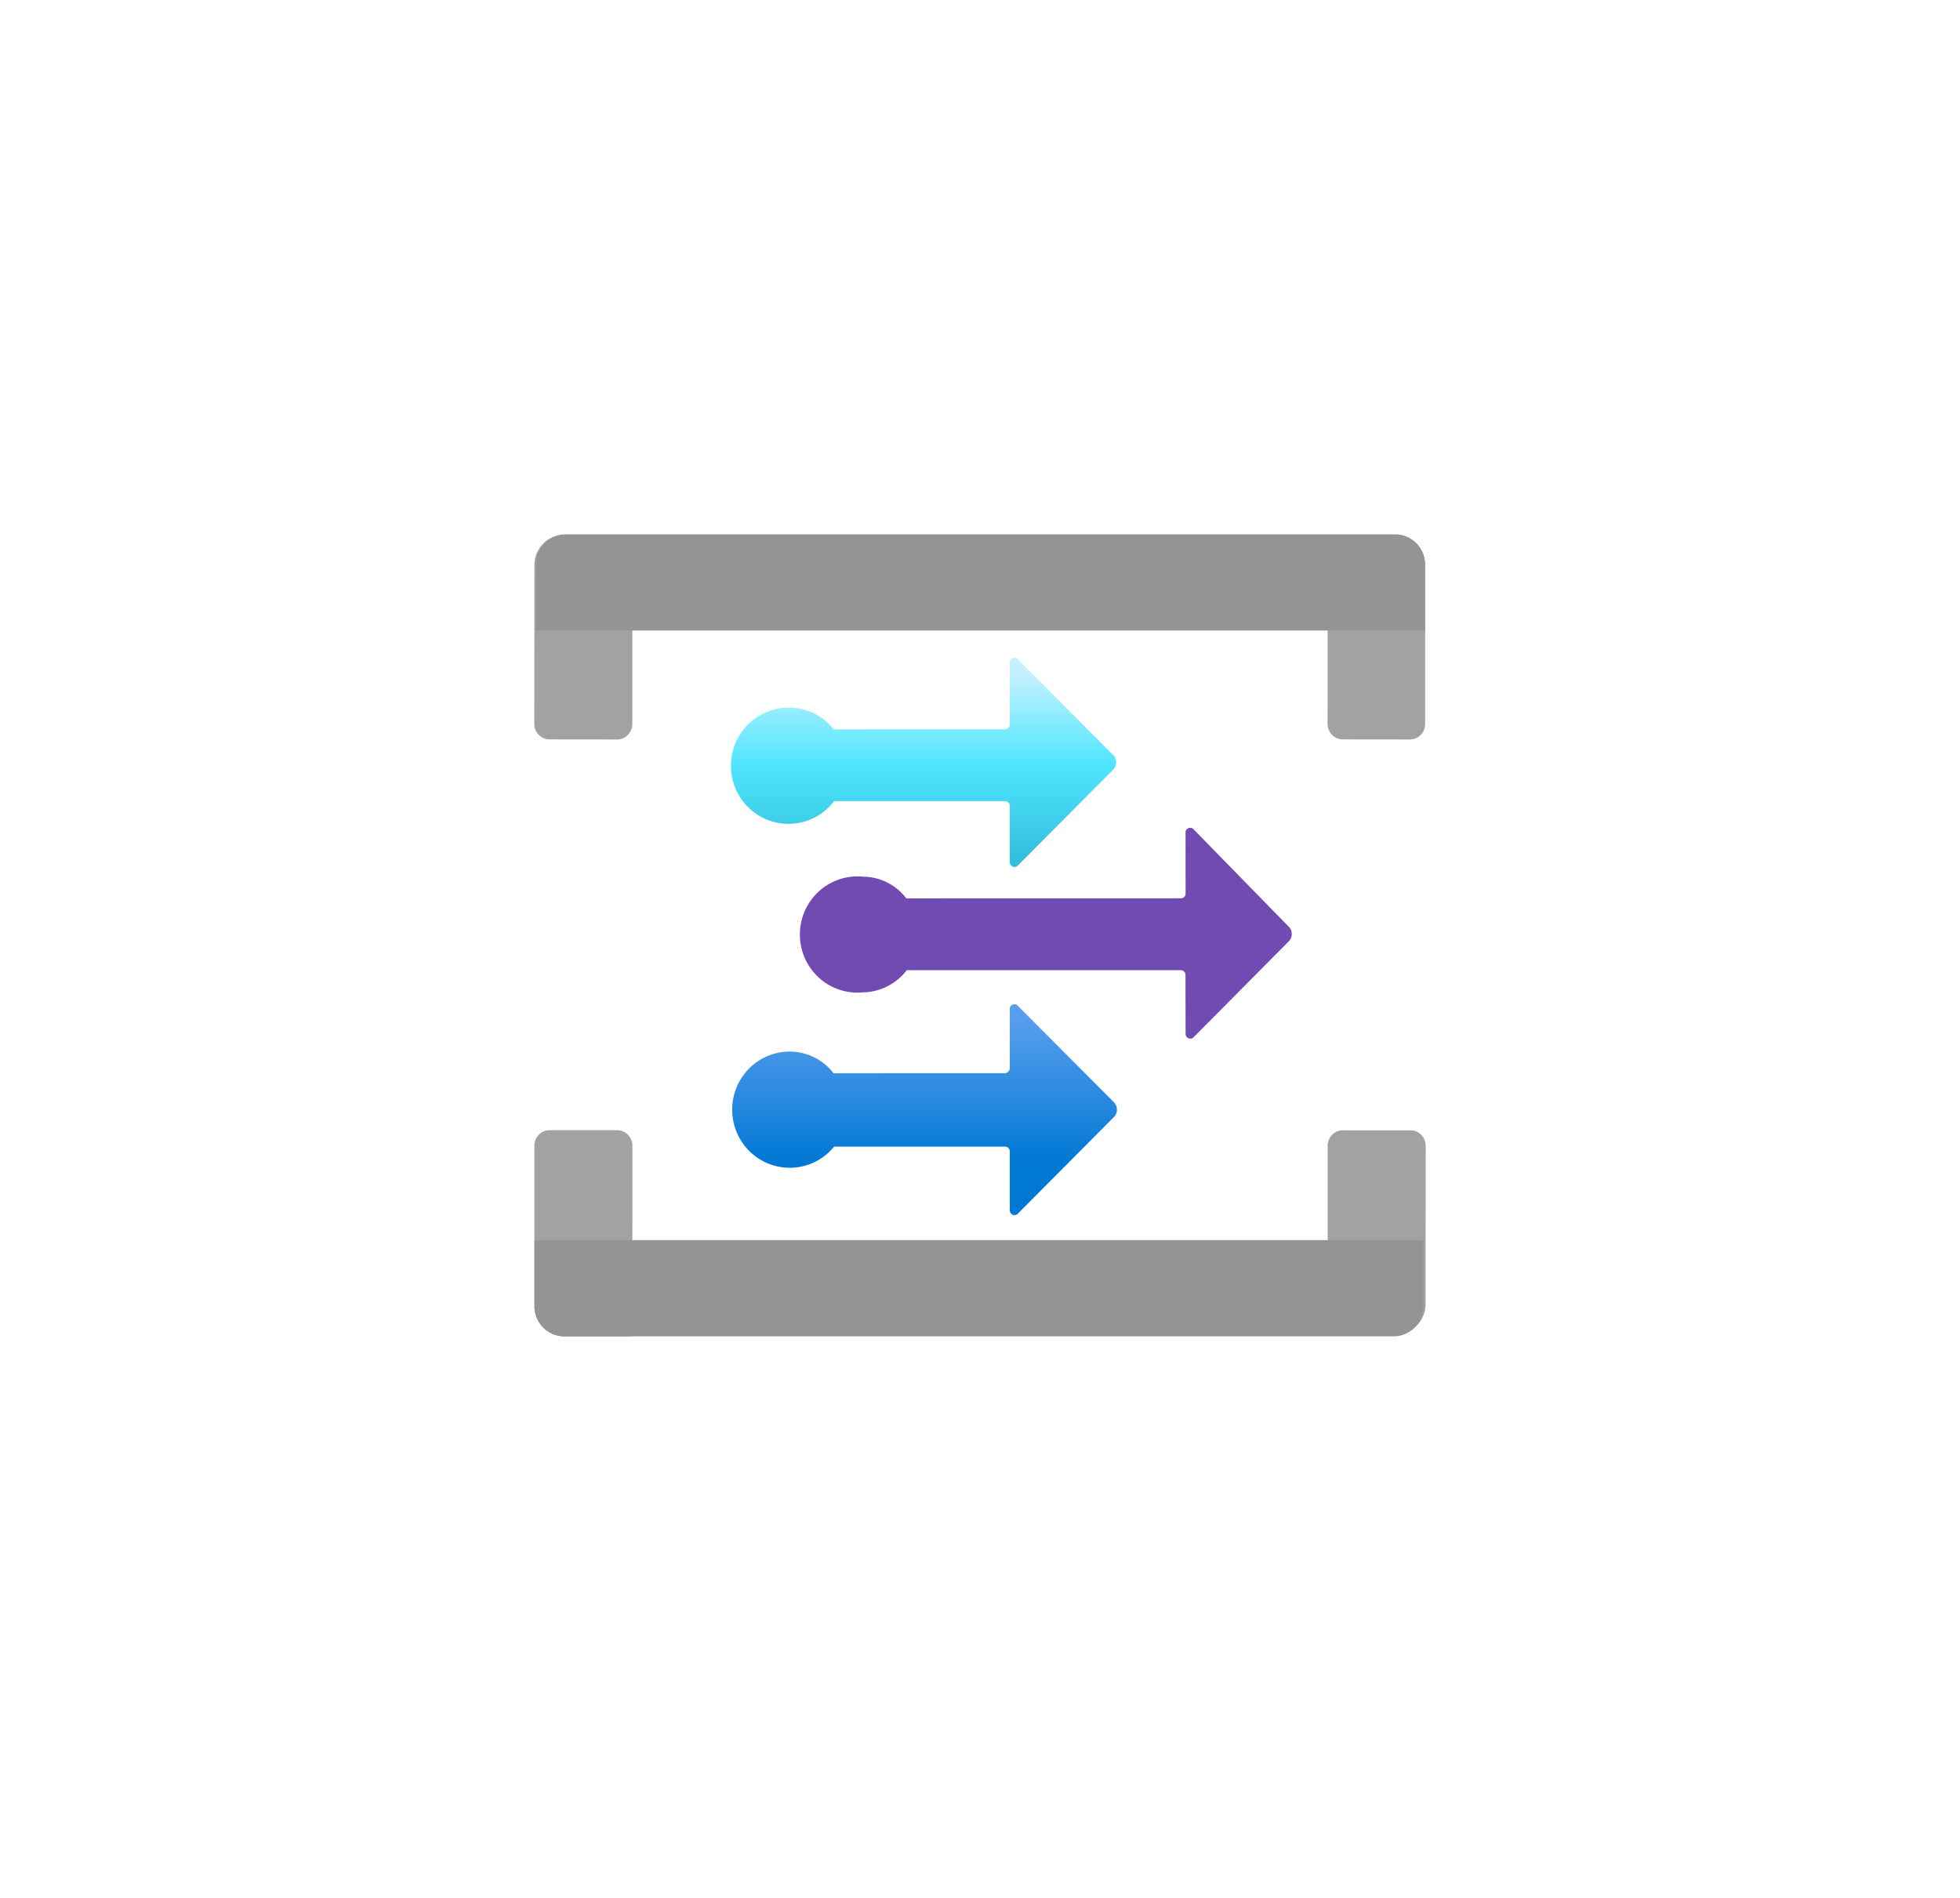 <?xml version="1.0" encoding="UTF-8" standalone="no"?>
<!DOCTYPE svg PUBLIC "-//W3C//DTD SVG 1.1//EN" "http://www.w3.org/Graphics/SVG/1.1/DTD/svg11.dtd">
<!-- Generated by Microsoft Visio, SVG Export Event Grid System Topic.svg Page-1 -->
<svg xmlns="http://www.w3.org/2000/svg" xmlns:xlink="http://www.w3.org/1999/xlink" xmlns:ev="http://www.w3.org/2001/xml-events"
		width="1.732in" height="1.677in" viewBox="0 0 124.695 120.74" xml:space="preserve" color-interpolation-filters="sRGB"
		class="st7">
	<style type="text/css">
	<![CDATA[
		.st1 {fill:#a3a3a3;stroke:none;stroke-linecap:butt;stroke-width:34}
		.st2 {fill:#a3a3a3;fill-opacity:0.5;stroke:none;stroke-linecap:butt;stroke-width:34}
		.st3 {fill:#949494;stroke:none;stroke-linecap:butt;stroke-width:34}
		.st4 {fill:#6f4bb2;stroke:none;stroke-linecap:butt;stroke-width:34}
		.st5 {fill:url(#grad0-32);stroke:none;stroke-linecap:butt;stroke-width:34}
		.st6 {fill:url(#grad0-36);stroke:none;stroke-linecap:butt;stroke-width:34}
		.st7 {fill:none;fill-rule:evenodd;font-size:12px;overflow:visible;stroke-linecap:square;stroke-miterlimit:3}
	]]>
	</style>

	<defs id="Patterns_And_Gradients">
		<linearGradient id="grad0-32" x1="0" y1="0" x2="1" y2="0" gradientTransform="rotate(-90 0.5 0.5)">
			<stop offset="0.04" stop-color="#32bedd" stop-opacity="1"/>
			<stop offset="0.495" stop-color="#50e6ff" stop-opacity="1"/>
			<stop offset="0.92" stop-color="#c3f1ff" stop-opacity="1"/>
		</linearGradient>
		<linearGradient id="grad0-36" x1="0" y1="0" x2="1" y2="0" gradientTransform="rotate(-90 0.5 0.5)">
			<stop offset="0.245" stop-color="#0078d4" stop-opacity="1"/>
			<stop offset="0.6" stop-color="#2e8ce1" stop-opacity="1"/>
			<stop offset="0.935" stop-color="#589eed" stop-opacity="1"/>
		</linearGradient>
	</defs>
	<g>
		<title>Page-1</title>
		<g id="group2613-1" transform="translate(34.002,-35.717)">
			<title>Event Grid System Topic</title>
			<g id="group2614-2">
				<title>Icon-integration-206</title>
				<g id="group2615-3" transform="translate(-5.79536E-14,-37.982)">
					<title>Sheet.2615</title>
					<g id="shape2616-4">
						<title>Sheet.2616</title>
						<path d="M1.93 107.73 L6.22 107.73 L6.22 119.77 a0.965 0.975 0 0 1 -0.965 0.975 L0.96 120.74 a0.965
									 0.975 0 0 1 -0.965 -0.975 L0 109.68 A1.896 1.916 0 0 1 1.93 107.73 Z" class="st1"/>
					</g>
					<g id="shape2617-6">
						<title>Sheet.2617</title>
						<path d="M1.93 107.73 L6.22 107.73 L6.22 119.77 a0.965 0.975 0 0 1 -0.965 0.975 L0.96 120.74 a0.965
									 0.975 0 0 1 -0.965 -0.975 L0 109.68 A1.896 1.916 0 0 1 1.93 107.73 Z" class="st2"/>
					</g>
				</g>
				<g id="group2618-8" transform="translate(50.471,-37.982)">
					<title>Sheet.2618</title>
					<g id="shape2619-9">
						<title>Sheet.2619</title>
						<path d="M0 107.73 L4.29 107.73 A1.896 1.916 0 0 1 6.19 109.65 L6.19 119.77 a0.965 0.975 0 0 1 -0.965
									 0.975 L0.96 120.74 a0.965 0.975 0 0 1 -0.965 -0.975 L0 107.73 Z" class="st1"/>
					</g>
					<g id="shape2620-11">
						<title>Sheet.2620</title>
						<path d="M0 107.73 L4.29 107.73 A1.896 1.916 0 0 1 6.19 109.65 L6.19 119.77 a0.965 0.975 0 0 1 -0.965
									 0.975 L0.96 120.74 a0.965 0.975 0 0 1 -0.965 -0.975 L0 107.73 Z" class="st2"/>
					</g>
				</g>
				<g id="shape2621-13" transform="translate(0.1,-44.906)">
					<title>Sheet.2621</title>
					<path d="M56.56 116.54 L56.56 120.74 L0 120.74 L0 116.54 A1.896 1.916 0 0 1 1.9 114.62 L54.66 114.62 A1.896
								 1.916 0 0 1 56.56 116.54 Z" class="st3"/>
				</g>
				<g id="group2622-15">
					<title>Sheet.2622</title>
					<g id="shape2623-16">
						<title>Sheet.2623</title>
						<path d="M0.96 107.63 L5.26 107.63 a0.965 0.975 0 0 1 0.965 0.975 L6.22 120.74 L1.93 120.74 A1.896
									 1.916 0 0 1 -0 118.76 L0 108.67 a0.965 0.975 0 0 1 0.965 -1.042 Z" class="st1"/>
					</g>
					<g id="shape2624-18">
						<title>Sheet.2624</title>
						<path d="M0.96 107.63 L5.26 107.63 a0.965 0.975 0 0 1 0.965 0.975 L6.22 120.74 L1.93 120.74 A1.896
									 1.916 0 0 1 -0 118.76 L0 108.67 a0.965 0.975 0 0 1 0.965 -1.042 Z" class="st2"/>
					</g>
				</g>
				<g id="group2625-20" transform="translate(50.471,-0.134)">
					<title>Sheet.2625</title>
					<g id="shape2626-21">
						<title>Sheet.2626</title>
						<path d="M0.96 107.77 L5.26 107.77 a0.965 0.975 0 0 1 0.965 0.975 L6.22 118.82 A1.896 1.916
									 0 0 1 4.33 120.74 L0 120.74 L0 108.81 a0.965 0.975 0 0 1 0.965 -1.042 Z" class="st1"/>
					</g>
					<g id="shape2627-23">
						<title>Sheet.2627</title>
						<path d="M0.96 107.77 L5.26 107.77 a0.965 0.975 0 0 1 0.965 0.975 L6.22 118.82 A1.896 1.916
									 0 0 1 4.33 120.74 L0 120.74 L0 108.81 a0.965 0.975 0 0 1 0.965 -1.042 Z" class="st2"/>
					</g>
				</g>
				<g id="shape2628-25">
					<title>Sheet.2628</title>
					<path d="M0 118.82 L0 114.62 L56.56 114.62 L56.56 118.82 A1.896 1.916 0 0 1 54.66 120.74 L1.9 120.74 A1.896
								 1.916 0 0 1 0 118.82 Z" class="st3"/>
				</g>
				<g id="shape2629-27" transform="translate(16.886,-18.965)">
					<title>Sheet.2629</title>
					<path d="M31.12 113.66 L25.07 107.47 a0.299 0.303 -180 0 0 -0.532 0.235 L24.54 111.5 a0.299 0.303
								 0 0 1 -0.333 0.336 L6.77 111.84 A3.493 3.529 -180 0 0 4.01 110.46 A3.66 3.697 -180
								 1 0 4.01 117.82 A3.593 3.63 -180 0 0 6.8 116.41 L24.2 116.41 a0.299 0.303 0 0 1 0.333
								 0.303 L24.54 120.45 a0.299 0.303 -180 0 0 0.532 0.202 L31.12 114.56 a0.665 0.672
								 -180 0 0 -2.13163E-14 -0.908 Z" class="st4"/>
				</g>
				<g id="shape2630-29" transform="translate(12.863,-29.889)">
					<title>Sheet.2630</title>
					<path d="M23.97 113.66 L17.91 107.57 a0.299 0.303 -180 0 0 -0.532 0.235 L17.38 111.67 a0.299 0.303
								 0 0 1 -0.299 0.336 L6.17 112.01 A3.56 3.597 -180 0 0 3.37 110.63 A3.66 3.697 -180
								 1 0 6.2 116.58 L17.08 116.58 a0.299 0.303 0 0 1 0.299 0.303 L17.38 120.45 a0.299
								 0.303 -180 0 0 0.532 0.202 L23.97 114.56 a0.665 0.672 -180 0 0 -1.77636E-14 -0.908
								 Z" class="st5"/>
				</g>
				<g id="shape2631-33" transform="translate(12.932,-7.738)">
					<title>Sheet.2631</title>
					<path d="M23.9 113.55 L17.84 107.47 a0.299 0.303 -180 0 0 -0.532 0.235 L17.31 111.4 a0.333 0.336
								 0 0 1 -0.299 0.336 L6.1 111.74 A3.56 3.597 -180 0 0 3.3 110.36 A3.66 3.697 -180
								 1 0 6.13 116.41 L17.01 116.41 a0.299 0.303 0 0 1 0.299 0.303 L17.31 120.45 a0.299
								 0.303 -180 0 0 0.532 0.202 L23.9 114.56 a0.665 0.672 -180 0 0 -1.42109E-14 -1.008
								 Z" class="st6"/>
				</g>
			</g>
		</g>
	</g>
</svg>
